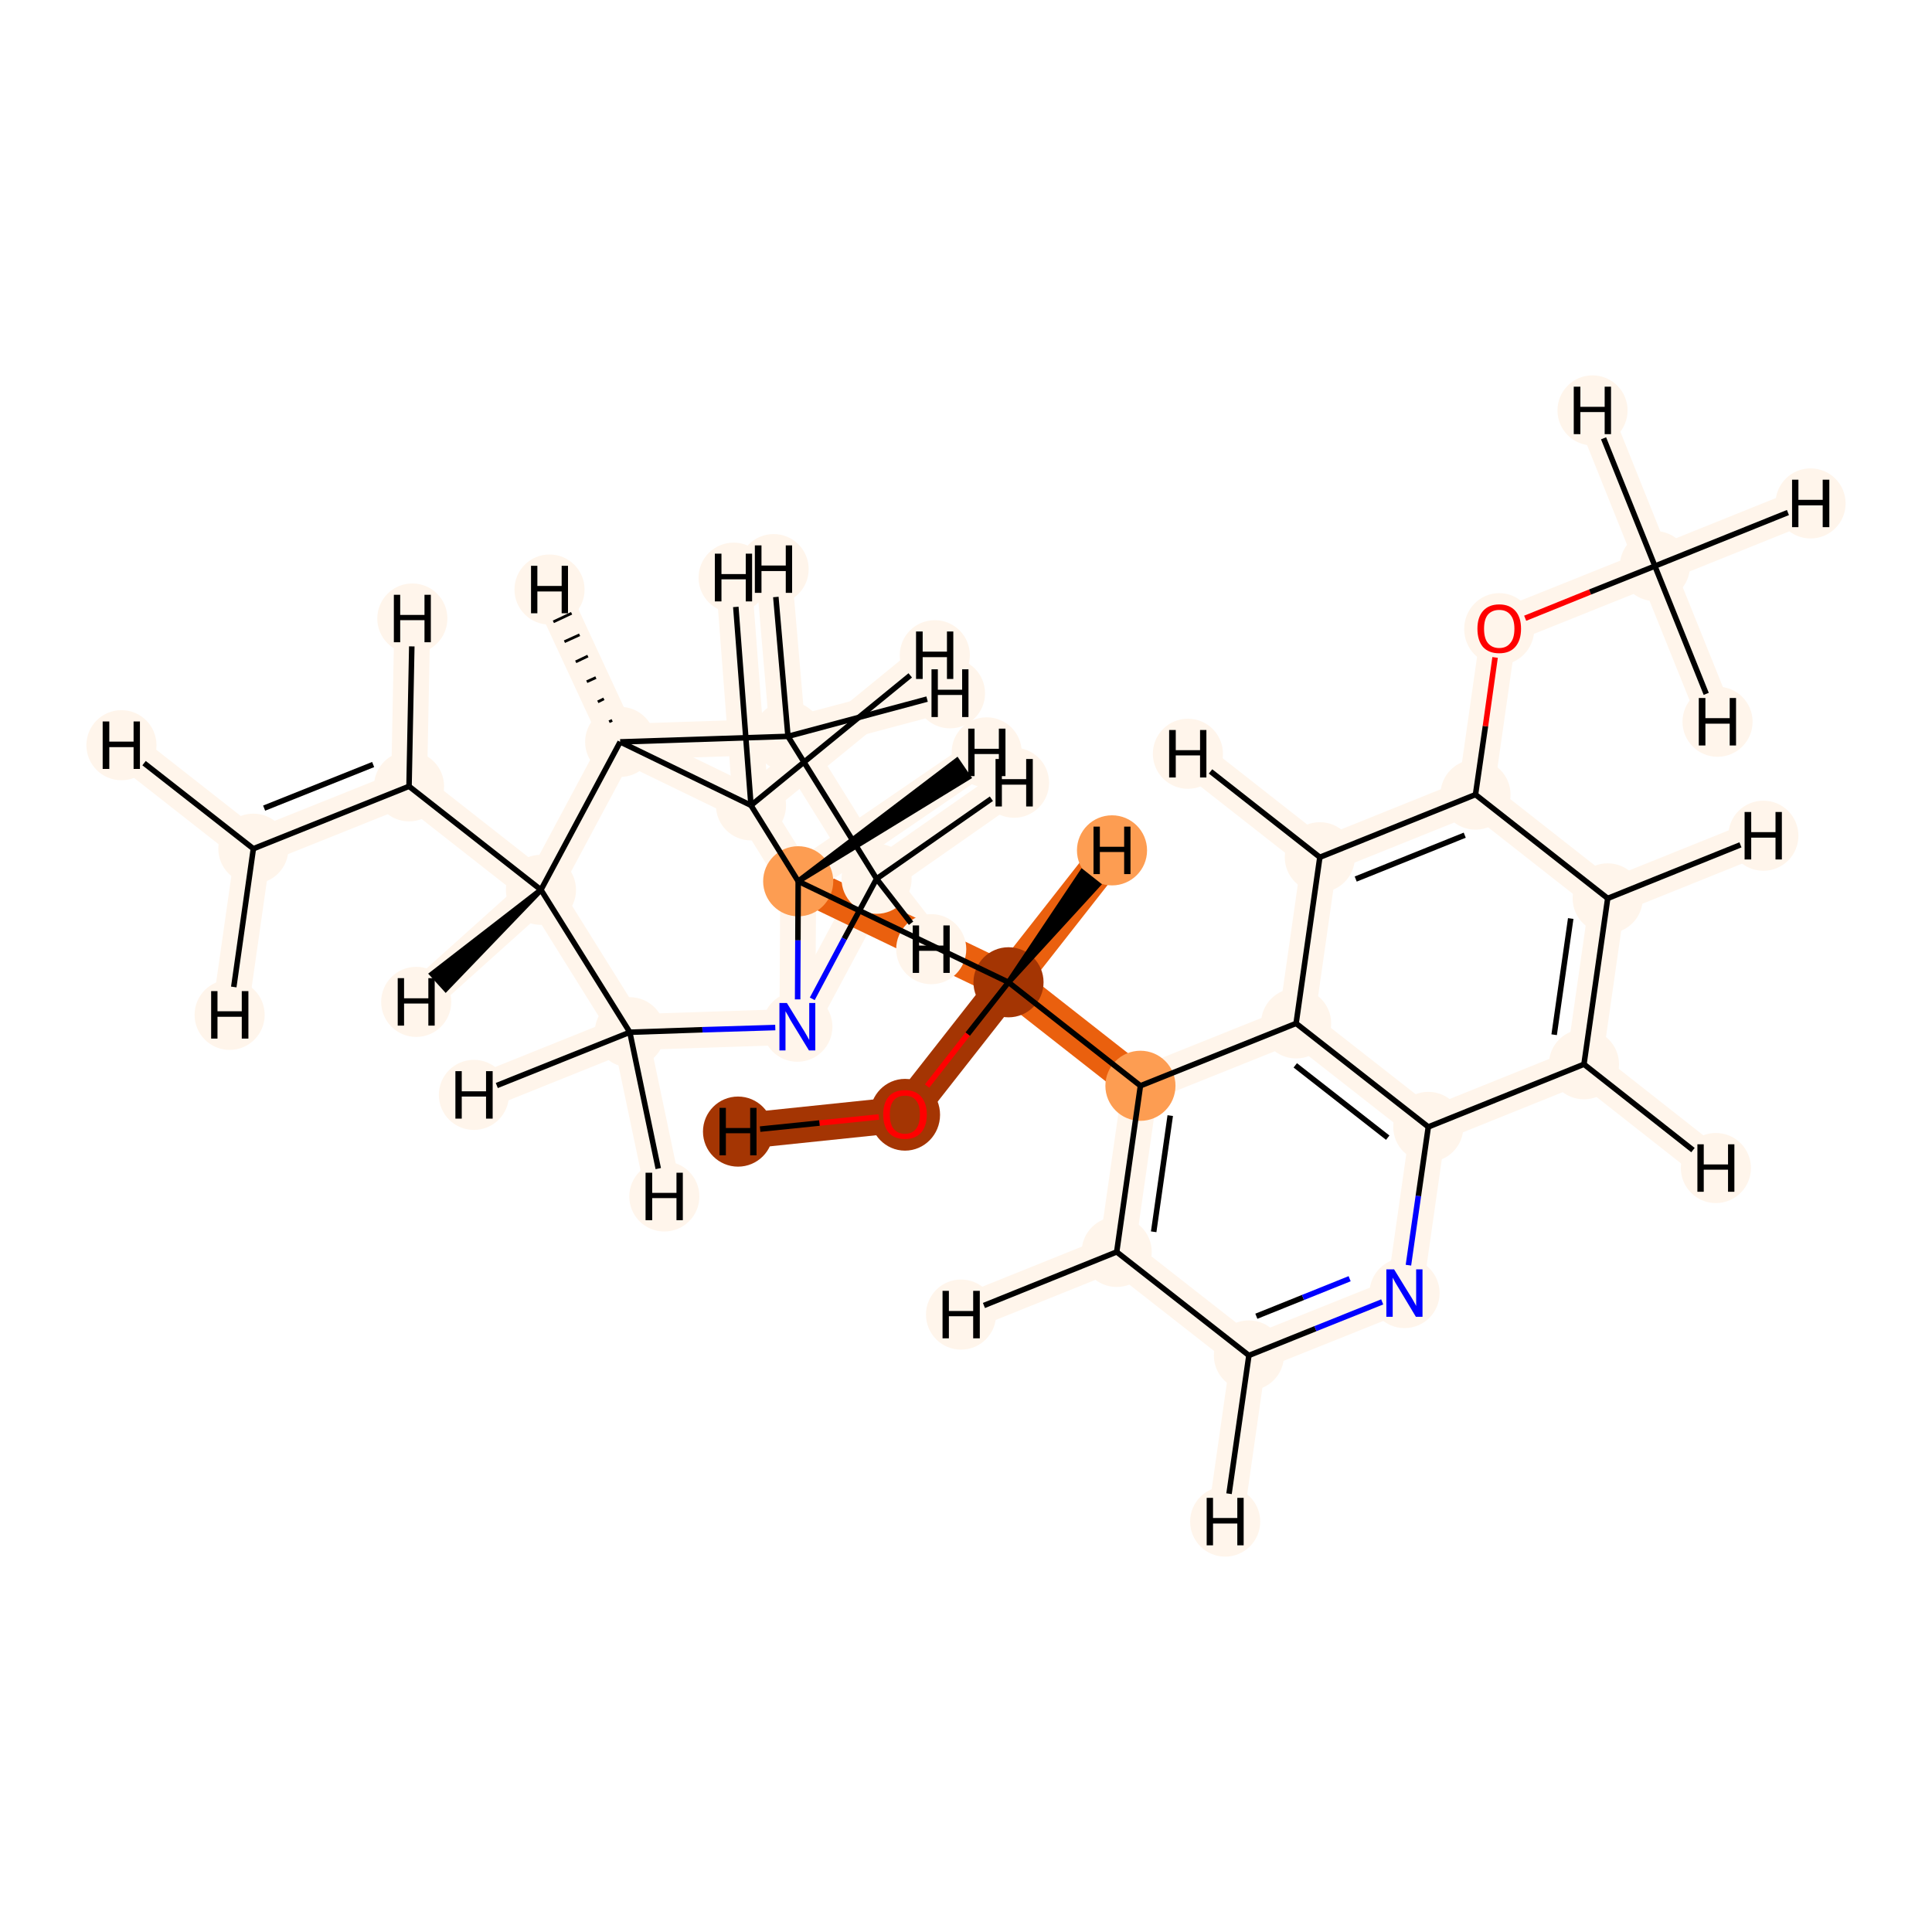 <?xml version='1.0' encoding='iso-8859-1'?>
<svg version='1.1' baseProfile='full'
              xmlns='http://www.w3.org/2000/svg'
                      xmlns:rdkit='http://www.rdkit.org/xml'
                      xmlns:xlink='http://www.w3.org/1999/xlink'
                  xml:space='preserve'
width='700px' height='700px' viewBox='0 0 700 700'>
<!-- END OF HEADER -->
<rect style='opacity:1.0;fill:#FFFFFF;stroke:none' width='700.0' height='700.0' x='0.0' y='0.0'> </rect>
<path d='M 91.8,307.5 L 148.2,284.9' style='fill:none;fill-rule:evenodd;stroke:#FFF5EB;stroke-width:13.0px;stroke-linecap:butt;stroke-linejoin:miter;stroke-opacity:1' />
<path d='M 91.8,307.5 L 44.0,270.0' style='fill:none;fill-rule:evenodd;stroke:#FFF5EB;stroke-width:13.0px;stroke-linecap:butt;stroke-linejoin:miter;stroke-opacity:1' />
<path d='M 91.8,307.5 L 83.2,367.7' style='fill:none;fill-rule:evenodd;stroke:#FFF5EB;stroke-width:13.0px;stroke-linecap:butt;stroke-linejoin:miter;stroke-opacity:1' />
<path d='M 148.2,284.9 L 196.0,322.4' style='fill:none;fill-rule:evenodd;stroke:#FFF5EB;stroke-width:13.0px;stroke-linecap:butt;stroke-linejoin:miter;stroke-opacity:1' />
<path d='M 148.2,284.9 L 149.4,224.1' style='fill:none;fill-rule:evenodd;stroke:#FFF5EB;stroke-width:13.0px;stroke-linecap:butt;stroke-linejoin:miter;stroke-opacity:1' />
<path d='M 196.0,322.4 L 228.2,374.0' style='fill:none;fill-rule:evenodd;stroke:#FFF5EB;stroke-width:13.0px;stroke-linecap:butt;stroke-linejoin:miter;stroke-opacity:1' />
<path d='M 196.0,322.4 L 224.7,268.8' style='fill:none;fill-rule:evenodd;stroke:#FFF5EB;stroke-width:13.0px;stroke-linecap:butt;stroke-linejoin:miter;stroke-opacity:1' />
<path d='M 196.0,322.4 L 150.8,363.0' style='fill:none;fill-rule:evenodd;stroke:#FFF5EB;stroke-width:13.0px;stroke-linecap:butt;stroke-linejoin:miter;stroke-opacity:1' />
<path d='M 228.2,374.0 L 288.9,372.0' style='fill:none;fill-rule:evenodd;stroke:#FFF5EB;stroke-width:13.0px;stroke-linecap:butt;stroke-linejoin:miter;stroke-opacity:1' />
<path d='M 228.2,374.0 L 171.7,396.7' style='fill:none;fill-rule:evenodd;stroke:#FFF5EB;stroke-width:13.0px;stroke-linecap:butt;stroke-linejoin:miter;stroke-opacity:1' />
<path d='M 228.2,374.0 L 240.7,433.5' style='fill:none;fill-rule:evenodd;stroke:#FFF5EB;stroke-width:13.0px;stroke-linecap:butt;stroke-linejoin:miter;stroke-opacity:1' />
<path d='M 288.9,372.0 L 317.6,318.4' style='fill:none;fill-rule:evenodd;stroke:#FFF5EB;stroke-width:13.0px;stroke-linecap:butt;stroke-linejoin:miter;stroke-opacity:1' />
<path d='M 288.9,372.0 L 289.2,319.3' style='fill:none;fill-rule:evenodd;stroke:#FFF5EB;stroke-width:13.0px;stroke-linecap:butt;stroke-linejoin:miter;stroke-opacity:1' />
<path d='M 317.6,318.4 L 285.5,266.8' style='fill:none;fill-rule:evenodd;stroke:#FFF5EB;stroke-width:13.0px;stroke-linecap:butt;stroke-linejoin:miter;stroke-opacity:1' />
<path d='M 317.6,318.4 L 337.4,343.9' style='fill:none;fill-rule:evenodd;stroke:#FFF5EB;stroke-width:13.0px;stroke-linecap:butt;stroke-linejoin:miter;stroke-opacity:1' />
<path d='M 317.6,318.4 L 367.4,283.6' style='fill:none;fill-rule:evenodd;stroke:#FFF5EB;stroke-width:13.0px;stroke-linecap:butt;stroke-linejoin:miter;stroke-opacity:1' />
<path d='M 285.5,266.8 L 224.7,268.8' style='fill:none;fill-rule:evenodd;stroke:#FFF5EB;stroke-width:13.0px;stroke-linecap:butt;stroke-linejoin:miter;stroke-opacity:1' />
<path d='M 285.5,266.8 L 344.2,251.2' style='fill:none;fill-rule:evenodd;stroke:#FFF5EB;stroke-width:13.0px;stroke-linecap:butt;stroke-linejoin:miter;stroke-opacity:1' />
<path d='M 285.5,266.8 L 280.3,206.2' style='fill:none;fill-rule:evenodd;stroke:#FFF5EB;stroke-width:13.0px;stroke-linecap:butt;stroke-linejoin:miter;stroke-opacity:1' />
<path d='M 224.7,268.8 L 272.1,291.8' style='fill:none;fill-rule:evenodd;stroke:#FFF5EB;stroke-width:13.0px;stroke-linecap:butt;stroke-linejoin:miter;stroke-opacity:1' />
<path d='M 224.7,268.8 L 199.1,213.6' style='fill:none;fill-rule:evenodd;stroke:#FFF5EB;stroke-width:13.0px;stroke-linecap:butt;stroke-linejoin:miter;stroke-opacity:1' />
<path d='M 272.1,291.8 L 289.2,319.3' style='fill:none;fill-rule:evenodd;stroke:#FFF5EB;stroke-width:13.0px;stroke-linecap:butt;stroke-linejoin:miter;stroke-opacity:1' />
<path d='M 272.1,291.8 L 338.7,237.4' style='fill:none;fill-rule:evenodd;stroke:#FFF5EB;stroke-width:13.0px;stroke-linecap:butt;stroke-linejoin:miter;stroke-opacity:1' />
<path d='M 272.1,291.8 L 265.8,209.3' style='fill:none;fill-rule:evenodd;stroke:#FFF5EB;stroke-width:13.0px;stroke-linecap:butt;stroke-linejoin:miter;stroke-opacity:1' />
<path d='M 289.2,319.3 L 365.4,355.9' style='fill:none;fill-rule:evenodd;stroke:#EA600E;stroke-width:13.0px;stroke-linecap:butt;stroke-linejoin:miter;stroke-opacity:1' />
<path d='M 289.2,319.3 L 357.5,272.6' style='fill:none;fill-rule:evenodd;stroke:#FFF5EB;stroke-width:13.0px;stroke-linecap:butt;stroke-linejoin:miter;stroke-opacity:1' />
<path d='M 365.4,355.9 L 413.2,393.4' style='fill:none;fill-rule:evenodd;stroke:#EA600E;stroke-width:13.0px;stroke-linecap:butt;stroke-linejoin:miter;stroke-opacity:1' />
<path d='M 365.4,355.9 L 327.9,403.7' style='fill:none;fill-rule:evenodd;stroke:#A43503;stroke-width:13.0px;stroke-linecap:butt;stroke-linejoin:miter;stroke-opacity:1' />
<path d='M 365.4,355.9 L 402.9,308.1' style='fill:none;fill-rule:evenodd;stroke:#EA600E;stroke-width:13.0px;stroke-linecap:butt;stroke-linejoin:miter;stroke-opacity:1' />
<path d='M 413.2,393.4 L 404.6,453.6' style='fill:none;fill-rule:evenodd;stroke:#FFF5EB;stroke-width:13.0px;stroke-linecap:butt;stroke-linejoin:miter;stroke-opacity:1' />
<path d='M 413.2,393.4 L 469.6,370.8' style='fill:none;fill-rule:evenodd;stroke:#FFF5EB;stroke-width:13.0px;stroke-linecap:butt;stroke-linejoin:miter;stroke-opacity:1' />
<path d='M 404.6,453.6 L 452.5,491.1' style='fill:none;fill-rule:evenodd;stroke:#FFF5EB;stroke-width:13.0px;stroke-linecap:butt;stroke-linejoin:miter;stroke-opacity:1' />
<path d='M 404.6,453.6 L 348.2,476.3' style='fill:none;fill-rule:evenodd;stroke:#FFF5EB;stroke-width:13.0px;stroke-linecap:butt;stroke-linejoin:miter;stroke-opacity:1' />
<path d='M 452.5,491.1 L 508.9,468.5' style='fill:none;fill-rule:evenodd;stroke:#FFF5EB;stroke-width:13.0px;stroke-linecap:butt;stroke-linejoin:miter;stroke-opacity:1' />
<path d='M 452.5,491.1 L 443.9,551.3' style='fill:none;fill-rule:evenodd;stroke:#FFF5EB;stroke-width:13.0px;stroke-linecap:butt;stroke-linejoin:miter;stroke-opacity:1' />
<path d='M 508.9,468.5 L 517.5,408.3' style='fill:none;fill-rule:evenodd;stroke:#FFF5EB;stroke-width:13.0px;stroke-linecap:butt;stroke-linejoin:miter;stroke-opacity:1' />
<path d='M 517.5,408.3 L 469.6,370.8' style='fill:none;fill-rule:evenodd;stroke:#FFF5EB;stroke-width:13.0px;stroke-linecap:butt;stroke-linejoin:miter;stroke-opacity:1' />
<path d='M 517.5,408.3 L 573.9,385.6' style='fill:none;fill-rule:evenodd;stroke:#FFF5EB;stroke-width:13.0px;stroke-linecap:butt;stroke-linejoin:miter;stroke-opacity:1' />
<path d='M 469.6,370.8 L 478.2,310.6' style='fill:none;fill-rule:evenodd;stroke:#FFF5EB;stroke-width:13.0px;stroke-linecap:butt;stroke-linejoin:miter;stroke-opacity:1' />
<path d='M 478.2,310.6 L 534.6,287.9' style='fill:none;fill-rule:evenodd;stroke:#FFF5EB;stroke-width:13.0px;stroke-linecap:butt;stroke-linejoin:miter;stroke-opacity:1' />
<path d='M 478.2,310.6 L 430.4,273.1' style='fill:none;fill-rule:evenodd;stroke:#FFF5EB;stroke-width:13.0px;stroke-linecap:butt;stroke-linejoin:miter;stroke-opacity:1' />
<path d='M 534.6,287.9 L 543.2,227.7' style='fill:none;fill-rule:evenodd;stroke:#FFF5EB;stroke-width:13.0px;stroke-linecap:butt;stroke-linejoin:miter;stroke-opacity:1' />
<path d='M 534.6,287.9 L 582.5,325.5' style='fill:none;fill-rule:evenodd;stroke:#FFF5EB;stroke-width:13.0px;stroke-linecap:butt;stroke-linejoin:miter;stroke-opacity:1' />
<path d='M 543.2,227.7 L 599.6,205.1' style='fill:none;fill-rule:evenodd;stroke:#FFF5EB;stroke-width:13.0px;stroke-linecap:butt;stroke-linejoin:miter;stroke-opacity:1' />
<path d='M 599.6,205.1 L 656.0,182.4' style='fill:none;fill-rule:evenodd;stroke:#FFF5EB;stroke-width:13.0px;stroke-linecap:butt;stroke-linejoin:miter;stroke-opacity:1' />
<path d='M 599.6,205.1 L 577.0,148.7' style='fill:none;fill-rule:evenodd;stroke:#FFF5EB;stroke-width:13.0px;stroke-linecap:butt;stroke-linejoin:miter;stroke-opacity:1' />
<path d='M 599.6,205.1 L 622.3,261.5' style='fill:none;fill-rule:evenodd;stroke:#FFF5EB;stroke-width:13.0px;stroke-linecap:butt;stroke-linejoin:miter;stroke-opacity:1' />
<path d='M 582.5,325.5 L 573.9,385.6' style='fill:none;fill-rule:evenodd;stroke:#FFF5EB;stroke-width:13.0px;stroke-linecap:butt;stroke-linejoin:miter;stroke-opacity:1' />
<path d='M 582.5,325.5 L 638.9,302.8' style='fill:none;fill-rule:evenodd;stroke:#FFF5EB;stroke-width:13.0px;stroke-linecap:butt;stroke-linejoin:miter;stroke-opacity:1' />
<path d='M 573.9,385.6 L 621.7,423.2' style='fill:none;fill-rule:evenodd;stroke:#FFF5EB;stroke-width:13.0px;stroke-linecap:butt;stroke-linejoin:miter;stroke-opacity:1' />
<path d='M 327.9,403.7 L 267.4,410.0' style='fill:none;fill-rule:evenodd;stroke:#A43503;stroke-width:13.0px;stroke-linecap:butt;stroke-linejoin:miter;stroke-opacity:1' />
<ellipse cx='91.8' cy='307.5' rx='12.2' ry='12.2'  style='fill:#FFF5EB;fill-rule:evenodd;stroke:#FFF5EB;stroke-width:1.0px;stroke-linecap:butt;stroke-linejoin:miter;stroke-opacity:1' />
<ellipse cx='148.2' cy='284.9' rx='12.2' ry='12.2'  style='fill:#FFF5EB;fill-rule:evenodd;stroke:#FFF5EB;stroke-width:1.0px;stroke-linecap:butt;stroke-linejoin:miter;stroke-opacity:1' />
<ellipse cx='196.0' cy='322.4' rx='12.2' ry='12.2'  style='fill:#FFF5EB;fill-rule:evenodd;stroke:#FFF5EB;stroke-width:1.0px;stroke-linecap:butt;stroke-linejoin:miter;stroke-opacity:1' />
<ellipse cx='228.2' cy='374.0' rx='12.2' ry='12.2'  style='fill:#FFF5EB;fill-rule:evenodd;stroke:#FFF5EB;stroke-width:1.0px;stroke-linecap:butt;stroke-linejoin:miter;stroke-opacity:1' />
<ellipse cx='288.9' cy='372.0' rx='12.2' ry='12.2'  style='fill:#FFF5EB;fill-rule:evenodd;stroke:#FFF5EB;stroke-width:1.0px;stroke-linecap:butt;stroke-linejoin:miter;stroke-opacity:1' />
<ellipse cx='317.6' cy='318.4' rx='12.2' ry='12.2'  style='fill:#FFF5EB;fill-rule:evenodd;stroke:#FFF5EB;stroke-width:1.0px;stroke-linecap:butt;stroke-linejoin:miter;stroke-opacity:1' />
<ellipse cx='285.5' cy='266.8' rx='12.2' ry='12.2'  style='fill:#FFF5EB;fill-rule:evenodd;stroke:#FFF5EB;stroke-width:1.0px;stroke-linecap:butt;stroke-linejoin:miter;stroke-opacity:1' />
<ellipse cx='224.7' cy='268.8' rx='12.2' ry='12.2'  style='fill:#FFF5EB;fill-rule:evenodd;stroke:#FFF5EB;stroke-width:1.0px;stroke-linecap:butt;stroke-linejoin:miter;stroke-opacity:1' />
<ellipse cx='272.1' cy='291.8' rx='12.2' ry='12.2'  style='fill:#FFF5EB;fill-rule:evenodd;stroke:#FFF5EB;stroke-width:1.0px;stroke-linecap:butt;stroke-linejoin:miter;stroke-opacity:1' />
<ellipse cx='289.2' cy='319.3' rx='12.2' ry='12.2'  style='fill:#FD9D52;fill-rule:evenodd;stroke:#FD9D52;stroke-width:1.0px;stroke-linecap:butt;stroke-linejoin:miter;stroke-opacity:1' />
<ellipse cx='365.4' cy='355.9' rx='12.2' ry='12.2'  style='fill:#A43503;fill-rule:evenodd;stroke:#A43503;stroke-width:1.0px;stroke-linecap:butt;stroke-linejoin:miter;stroke-opacity:1' />
<ellipse cx='413.2' cy='393.4' rx='12.2' ry='12.2'  style='fill:#FD9D52;fill-rule:evenodd;stroke:#FD9D52;stroke-width:1.0px;stroke-linecap:butt;stroke-linejoin:miter;stroke-opacity:1' />
<ellipse cx='404.6' cy='453.6' rx='12.2' ry='12.2'  style='fill:#FFF5EB;fill-rule:evenodd;stroke:#FFF5EB;stroke-width:1.0px;stroke-linecap:butt;stroke-linejoin:miter;stroke-opacity:1' />
<ellipse cx='452.5' cy='491.1' rx='12.2' ry='12.2'  style='fill:#FFF5EB;fill-rule:evenodd;stroke:#FFF5EB;stroke-width:1.0px;stroke-linecap:butt;stroke-linejoin:miter;stroke-opacity:1' />
<ellipse cx='508.9' cy='468.5' rx='12.2' ry='12.2'  style='fill:#FFF5EB;fill-rule:evenodd;stroke:#FFF5EB;stroke-width:1.0px;stroke-linecap:butt;stroke-linejoin:miter;stroke-opacity:1' />
<ellipse cx='517.5' cy='408.3' rx='12.2' ry='12.2'  style='fill:#FFF5EB;fill-rule:evenodd;stroke:#FFF5EB;stroke-width:1.0px;stroke-linecap:butt;stroke-linejoin:miter;stroke-opacity:1' />
<ellipse cx='469.6' cy='370.8' rx='12.2' ry='12.2'  style='fill:#FFF5EB;fill-rule:evenodd;stroke:#FFF5EB;stroke-width:1.0px;stroke-linecap:butt;stroke-linejoin:miter;stroke-opacity:1' />
<ellipse cx='478.2' cy='310.6' rx='12.2' ry='12.2'  style='fill:#FFF5EB;fill-rule:evenodd;stroke:#FFF5EB;stroke-width:1.0px;stroke-linecap:butt;stroke-linejoin:miter;stroke-opacity:1' />
<ellipse cx='534.6' cy='287.9' rx='12.2' ry='12.2'  style='fill:#FFF5EB;fill-rule:evenodd;stroke:#FFF5EB;stroke-width:1.0px;stroke-linecap:butt;stroke-linejoin:miter;stroke-opacity:1' />
<ellipse cx='543.2' cy='227.9' rx='12.2' ry='12.5'  style='fill:#FFF5EB;fill-rule:evenodd;stroke:#FFF5EB;stroke-width:1.0px;stroke-linecap:butt;stroke-linejoin:miter;stroke-opacity:1' />
<ellipse cx='599.6' cy='205.1' rx='12.2' ry='12.2'  style='fill:#FFF5EB;fill-rule:evenodd;stroke:#FFF5EB;stroke-width:1.0px;stroke-linecap:butt;stroke-linejoin:miter;stroke-opacity:1' />
<ellipse cx='582.5' cy='325.5' rx='12.2' ry='12.2'  style='fill:#FFF5EB;fill-rule:evenodd;stroke:#FFF5EB;stroke-width:1.0px;stroke-linecap:butt;stroke-linejoin:miter;stroke-opacity:1' />
<ellipse cx='573.9' cy='385.6' rx='12.2' ry='12.2'  style='fill:#FFF5EB;fill-rule:evenodd;stroke:#FFF5EB;stroke-width:1.0px;stroke-linecap:butt;stroke-linejoin:miter;stroke-opacity:1' />
<ellipse cx='327.9' cy='403.9' rx='12.2' ry='12.5'  style='fill:#A43503;fill-rule:evenodd;stroke:#A43503;stroke-width:1.0px;stroke-linecap:butt;stroke-linejoin:miter;stroke-opacity:1' />
<ellipse cx='44.0' cy='270.0' rx='12.2' ry='12.2'  style='fill:#FFF5EB;fill-rule:evenodd;stroke:#FFF5EB;stroke-width:1.0px;stroke-linecap:butt;stroke-linejoin:miter;stroke-opacity:1' />
<ellipse cx='83.2' cy='367.7' rx='12.2' ry='12.2'  style='fill:#FFF5EB;fill-rule:evenodd;stroke:#FFF5EB;stroke-width:1.0px;stroke-linecap:butt;stroke-linejoin:miter;stroke-opacity:1' />
<ellipse cx='149.4' cy='224.1' rx='12.2' ry='12.2'  style='fill:#FFF5EB;fill-rule:evenodd;stroke:#FFF5EB;stroke-width:1.0px;stroke-linecap:butt;stroke-linejoin:miter;stroke-opacity:1' />
<ellipse cx='150.8' cy='363.0' rx='12.2' ry='12.2'  style='fill:#FFF5EB;fill-rule:evenodd;stroke:#FFF5EB;stroke-width:1.0px;stroke-linecap:butt;stroke-linejoin:miter;stroke-opacity:1' />
<ellipse cx='171.7' cy='396.7' rx='12.2' ry='12.2'  style='fill:#FFF5EB;fill-rule:evenodd;stroke:#FFF5EB;stroke-width:1.0px;stroke-linecap:butt;stroke-linejoin:miter;stroke-opacity:1' />
<ellipse cx='240.7' cy='433.5' rx='12.2' ry='12.2'  style='fill:#FFF5EB;fill-rule:evenodd;stroke:#FFF5EB;stroke-width:1.0px;stroke-linecap:butt;stroke-linejoin:miter;stroke-opacity:1' />
<ellipse cx='337.4' cy='343.9' rx='12.2' ry='12.2'  style='fill:#FFF5EB;fill-rule:evenodd;stroke:#FFF5EB;stroke-width:1.0px;stroke-linecap:butt;stroke-linejoin:miter;stroke-opacity:1' />
<ellipse cx='367.4' cy='283.6' rx='12.2' ry='12.2'  style='fill:#FFF5EB;fill-rule:evenodd;stroke:#FFF5EB;stroke-width:1.0px;stroke-linecap:butt;stroke-linejoin:miter;stroke-opacity:1' />
<ellipse cx='344.2' cy='251.2' rx='12.2' ry='12.2'  style='fill:#FFF5EB;fill-rule:evenodd;stroke:#FFF5EB;stroke-width:1.0px;stroke-linecap:butt;stroke-linejoin:miter;stroke-opacity:1' />
<ellipse cx='280.3' cy='206.2' rx='12.2' ry='12.2'  style='fill:#FFF5EB;fill-rule:evenodd;stroke:#FFF5EB;stroke-width:1.0px;stroke-linecap:butt;stroke-linejoin:miter;stroke-opacity:1' />
<ellipse cx='199.1' cy='213.6' rx='12.2' ry='12.2'  style='fill:#FFF5EB;fill-rule:evenodd;stroke:#FFF5EB;stroke-width:1.0px;stroke-linecap:butt;stroke-linejoin:miter;stroke-opacity:1' />
<ellipse cx='338.7' cy='237.4' rx='12.2' ry='12.2'  style='fill:#FFF5EB;fill-rule:evenodd;stroke:#FFF5EB;stroke-width:1.0px;stroke-linecap:butt;stroke-linejoin:miter;stroke-opacity:1' />
<ellipse cx='265.8' cy='209.3' rx='12.2' ry='12.2'  style='fill:#FFF5EB;fill-rule:evenodd;stroke:#FFF5EB;stroke-width:1.0px;stroke-linecap:butt;stroke-linejoin:miter;stroke-opacity:1' />
<ellipse cx='357.5' cy='272.6' rx='12.2' ry='12.2'  style='fill:#FFF5EB;fill-rule:evenodd;stroke:#FFF5EB;stroke-width:1.0px;stroke-linecap:butt;stroke-linejoin:miter;stroke-opacity:1' />
<ellipse cx='402.9' cy='308.1' rx='12.2' ry='12.2'  style='fill:#FD9D52;fill-rule:evenodd;stroke:#FD9D52;stroke-width:1.0px;stroke-linecap:butt;stroke-linejoin:miter;stroke-opacity:1' />
<ellipse cx='348.2' cy='476.3' rx='12.2' ry='12.2'  style='fill:#FFF5EB;fill-rule:evenodd;stroke:#FFF5EB;stroke-width:1.0px;stroke-linecap:butt;stroke-linejoin:miter;stroke-opacity:1' />
<ellipse cx='443.9' cy='551.3' rx='12.2' ry='12.2'  style='fill:#FFF5EB;fill-rule:evenodd;stroke:#FFF5EB;stroke-width:1.0px;stroke-linecap:butt;stroke-linejoin:miter;stroke-opacity:1' />
<ellipse cx='430.4' cy='273.1' rx='12.2' ry='12.2'  style='fill:#FFF5EB;fill-rule:evenodd;stroke:#FFF5EB;stroke-width:1.0px;stroke-linecap:butt;stroke-linejoin:miter;stroke-opacity:1' />
<ellipse cx='656.0' cy='182.4' rx='12.2' ry='12.2'  style='fill:#FFF5EB;fill-rule:evenodd;stroke:#FFF5EB;stroke-width:1.0px;stroke-linecap:butt;stroke-linejoin:miter;stroke-opacity:1' />
<ellipse cx='577.0' cy='148.7' rx='12.2' ry='12.2'  style='fill:#FFF5EB;fill-rule:evenodd;stroke:#FFF5EB;stroke-width:1.0px;stroke-linecap:butt;stroke-linejoin:miter;stroke-opacity:1' />
<ellipse cx='622.3' cy='261.5' rx='12.2' ry='12.2'  style='fill:#FFF5EB;fill-rule:evenodd;stroke:#FFF5EB;stroke-width:1.0px;stroke-linecap:butt;stroke-linejoin:miter;stroke-opacity:1' />
<ellipse cx='638.9' cy='302.8' rx='12.2' ry='12.2'  style='fill:#FFF5EB;fill-rule:evenodd;stroke:#FFF5EB;stroke-width:1.0px;stroke-linecap:butt;stroke-linejoin:miter;stroke-opacity:1' />
<ellipse cx='621.7' cy='423.2' rx='12.2' ry='12.2'  style='fill:#FFF5EB;fill-rule:evenodd;stroke:#FFF5EB;stroke-width:1.0px;stroke-linecap:butt;stroke-linejoin:miter;stroke-opacity:1' />
<ellipse cx='267.4' cy='410.0' rx='12.2' ry='12.2'  style='fill:#A43503;fill-rule:evenodd;stroke:#A43503;stroke-width:1.0px;stroke-linecap:butt;stroke-linejoin:miter;stroke-opacity:1' />
<path class='bond-0 atom-0 atom-1' d='M 91.8,307.5 L 148.2,284.9' style='fill:none;fill-rule:evenodd;stroke:#000000;stroke-width:2.0px;stroke-linecap:butt;stroke-linejoin:miter;stroke-opacity:1' />
<path class='bond-0 atom-0 atom-1' d='M 95.7,292.8 L 135.2,277.0' style='fill:none;fill-rule:evenodd;stroke:#000000;stroke-width:2.0px;stroke-linecap:butt;stroke-linejoin:miter;stroke-opacity:1' />
<path class='bond-27 atom-0 atom-24' d='M 91.8,307.5 L 52.2,276.5' style='fill:none;fill-rule:evenodd;stroke:#000000;stroke-width:2.0px;stroke-linecap:butt;stroke-linejoin:miter;stroke-opacity:1' />
<path class='bond-28 atom-0 atom-25' d='M 91.8,307.5 L 84.7,357.6' style='fill:none;fill-rule:evenodd;stroke:#000000;stroke-width:2.0px;stroke-linecap:butt;stroke-linejoin:miter;stroke-opacity:1' />
<path class='bond-1 atom-1 atom-2' d='M 148.2,284.9 L 196.0,322.4' style='fill:none;fill-rule:evenodd;stroke:#000000;stroke-width:2.0px;stroke-linecap:butt;stroke-linejoin:miter;stroke-opacity:1' />
<path class='bond-29 atom-1 atom-26' d='M 148.2,284.9 L 149.2,234.2' style='fill:none;fill-rule:evenodd;stroke:#000000;stroke-width:2.0px;stroke-linecap:butt;stroke-linejoin:miter;stroke-opacity:1' />
<path class='bond-2 atom-2 atom-3' d='M 196.0,322.4 L 228.2,374.0' style='fill:none;fill-rule:evenodd;stroke:#000000;stroke-width:2.0px;stroke-linecap:butt;stroke-linejoin:miter;stroke-opacity:1' />
<path class='bond-23 atom-7 atom-2' d='M 224.7,268.8 L 196.0,322.4' style='fill:none;fill-rule:evenodd;stroke:#000000;stroke-width:2.0px;stroke-linecap:butt;stroke-linejoin:miter;stroke-opacity:1' />
<path class='bond-30 atom-2 atom-27' d='M 196.0,322.4 L 156.6,352.9 L 161.5,358.3 Z' style='fill:#000000;fill-rule:evenodd;fill-opacity:1;stroke:#000000;stroke-width:2.0px;stroke-linecap:butt;stroke-linejoin:miter;stroke-opacity:1;' />
<path class='bond-3 atom-3 atom-4' d='M 228.2,374.0 L 254.5,373.1' style='fill:none;fill-rule:evenodd;stroke:#000000;stroke-width:2.0px;stroke-linecap:butt;stroke-linejoin:miter;stroke-opacity:1' />
<path class='bond-3 atom-3 atom-4' d='M 254.5,373.1 L 280.9,372.3' style='fill:none;fill-rule:evenodd;stroke:#0000FF;stroke-width:2.0px;stroke-linecap:butt;stroke-linejoin:miter;stroke-opacity:1' />
<path class='bond-31 atom-3 atom-28' d='M 228.2,374.0 L 180.0,393.3' style='fill:none;fill-rule:evenodd;stroke:#000000;stroke-width:2.0px;stroke-linecap:butt;stroke-linejoin:miter;stroke-opacity:1' />
<path class='bond-32 atom-3 atom-29' d='M 228.2,374.0 L 238.5,423.4' style='fill:none;fill-rule:evenodd;stroke:#000000;stroke-width:2.0px;stroke-linecap:butt;stroke-linejoin:miter;stroke-opacity:1' />
<path class='bond-4 atom-4 atom-5' d='M 294.3,361.9 L 305.9,340.1' style='fill:none;fill-rule:evenodd;stroke:#0000FF;stroke-width:2.0px;stroke-linecap:butt;stroke-linejoin:miter;stroke-opacity:1' />
<path class='bond-4 atom-4 atom-5' d='M 305.9,340.1 L 317.6,318.4' style='fill:none;fill-rule:evenodd;stroke:#000000;stroke-width:2.0px;stroke-linecap:butt;stroke-linejoin:miter;stroke-opacity:1' />
<path class='bond-25 atom-9 atom-4' d='M 289.2,319.3 L 289.1,340.7' style='fill:none;fill-rule:evenodd;stroke:#000000;stroke-width:2.0px;stroke-linecap:butt;stroke-linejoin:miter;stroke-opacity:1' />
<path class='bond-25 atom-9 atom-4' d='M 289.1,340.7 L 289.0,362.1' style='fill:none;fill-rule:evenodd;stroke:#0000FF;stroke-width:2.0px;stroke-linecap:butt;stroke-linejoin:miter;stroke-opacity:1' />
<path class='bond-5 atom-5 atom-6' d='M 317.6,318.4 L 285.5,266.8' style='fill:none;fill-rule:evenodd;stroke:#000000;stroke-width:2.0px;stroke-linecap:butt;stroke-linejoin:miter;stroke-opacity:1' />
<path class='bond-33 atom-5 atom-30' d='M 317.6,318.4 L 330.1,334.5' style='fill:none;fill-rule:evenodd;stroke:#000000;stroke-width:2.0px;stroke-linecap:butt;stroke-linejoin:miter;stroke-opacity:1' />
<path class='bond-34 atom-5 atom-31' d='M 317.6,318.4 L 359.2,289.4' style='fill:none;fill-rule:evenodd;stroke:#000000;stroke-width:2.0px;stroke-linecap:butt;stroke-linejoin:miter;stroke-opacity:1' />
<path class='bond-6 atom-6 atom-7' d='M 285.5,266.8 L 224.7,268.8' style='fill:none;fill-rule:evenodd;stroke:#000000;stroke-width:2.0px;stroke-linecap:butt;stroke-linejoin:miter;stroke-opacity:1' />
<path class='bond-35 atom-6 atom-32' d='M 285.5,266.8 L 335.9,253.3' style='fill:none;fill-rule:evenodd;stroke:#000000;stroke-width:2.0px;stroke-linecap:butt;stroke-linejoin:miter;stroke-opacity:1' />
<path class='bond-36 atom-6 atom-33' d='M 285.5,266.8 L 281.1,216.3' style='fill:none;fill-rule:evenodd;stroke:#000000;stroke-width:2.0px;stroke-linecap:butt;stroke-linejoin:miter;stroke-opacity:1' />
<path class='bond-7 atom-7 atom-8' d='M 224.7,268.8 L 272.1,291.8' style='fill:none;fill-rule:evenodd;stroke:#000000;stroke-width:2.0px;stroke-linecap:butt;stroke-linejoin:miter;stroke-opacity:1' />
<path class='bond-37 atom-7 atom-34' d='M 221.8,261.0 L 220.7,261.5' style='fill:none;fill-rule:evenodd;stroke:#000000;stroke-width:1.0px;stroke-linecap:butt;stroke-linejoin:miter;stroke-opacity:1' />
<path class='bond-37 atom-7 atom-34' d='M 218.8,253.2 L 216.6,254.3' style='fill:none;fill-rule:evenodd;stroke:#000000;stroke-width:1.0px;stroke-linecap:butt;stroke-linejoin:miter;stroke-opacity:1' />
<path class='bond-37 atom-7 atom-34' d='M 215.9,245.5 L 212.6,247.0' style='fill:none;fill-rule:evenodd;stroke:#000000;stroke-width:1.0px;stroke-linecap:butt;stroke-linejoin:miter;stroke-opacity:1' />
<path class='bond-37 atom-7 atom-34' d='M 213.0,237.7 L 208.6,239.8' style='fill:none;fill-rule:evenodd;stroke:#000000;stroke-width:1.0px;stroke-linecap:butt;stroke-linejoin:miter;stroke-opacity:1' />
<path class='bond-37 atom-7 atom-34' d='M 210.0,230.0 L 204.5,232.5' style='fill:none;fill-rule:evenodd;stroke:#000000;stroke-width:1.0px;stroke-linecap:butt;stroke-linejoin:miter;stroke-opacity:1' />
<path class='bond-37 atom-7 atom-34' d='M 207.1,222.2 L 200.5,225.3' style='fill:none;fill-rule:evenodd;stroke:#000000;stroke-width:1.0px;stroke-linecap:butt;stroke-linejoin:miter;stroke-opacity:1' />
<path class='bond-8 atom-8 atom-9' d='M 272.1,291.8 L 289.2,319.3' style='fill:none;fill-rule:evenodd;stroke:#000000;stroke-width:2.0px;stroke-linecap:butt;stroke-linejoin:miter;stroke-opacity:1' />
<path class='bond-38 atom-8 atom-35' d='M 272.1,291.8 L 329.8,244.7' style='fill:none;fill-rule:evenodd;stroke:#000000;stroke-width:2.0px;stroke-linecap:butt;stroke-linejoin:miter;stroke-opacity:1' />
<path class='bond-39 atom-8 atom-36' d='M 272.1,291.8 L 266.6,219.9' style='fill:none;fill-rule:evenodd;stroke:#000000;stroke-width:2.0px;stroke-linecap:butt;stroke-linejoin:miter;stroke-opacity:1' />
<path class='bond-9 atom-9 atom-10' d='M 289.2,319.3 L 365.4,355.9' style='fill:none;fill-rule:evenodd;stroke:#000000;stroke-width:2.0px;stroke-linecap:butt;stroke-linejoin:miter;stroke-opacity:1' />
<path class='bond-40 atom-9 atom-37' d='M 289.2,319.3 L 350.8,281.6 L 346.7,275.6 Z' style='fill:#000000;fill-rule:evenodd;fill-opacity:1;stroke:#000000;stroke-width:2.0px;stroke-linecap:butt;stroke-linejoin:miter;stroke-opacity:1;' />
<path class='bond-10 atom-10 atom-11' d='M 365.4,355.9 L 413.2,393.4' style='fill:none;fill-rule:evenodd;stroke:#000000;stroke-width:2.0px;stroke-linecap:butt;stroke-linejoin:miter;stroke-opacity:1' />
<path class='bond-22 atom-10 atom-23' d='M 365.4,355.9 L 350.6,374.7' style='fill:none;fill-rule:evenodd;stroke:#000000;stroke-width:2.0px;stroke-linecap:butt;stroke-linejoin:miter;stroke-opacity:1' />
<path class='bond-22 atom-10 atom-23' d='M 350.6,374.7 L 335.9,393.5' style='fill:none;fill-rule:evenodd;stroke:#FF0000;stroke-width:2.0px;stroke-linecap:butt;stroke-linejoin:miter;stroke-opacity:1' />
<path class='bond-41 atom-10 atom-38' d='M 365.4,355.9 L 397.8,320.5 L 392.1,316.0 Z' style='fill:#000000;fill-rule:evenodd;fill-opacity:1;stroke:#000000;stroke-width:2.0px;stroke-linecap:butt;stroke-linejoin:miter;stroke-opacity:1;' />
<path class='bond-11 atom-11 atom-12' d='M 413.2,393.4 L 404.6,453.6' style='fill:none;fill-rule:evenodd;stroke:#000000;stroke-width:2.0px;stroke-linecap:butt;stroke-linejoin:miter;stroke-opacity:1' />
<path class='bond-11 atom-11 atom-12' d='M 424.0,404.2 L 418.0,446.3' style='fill:none;fill-rule:evenodd;stroke:#000000;stroke-width:2.0px;stroke-linecap:butt;stroke-linejoin:miter;stroke-opacity:1' />
<path class='bond-24 atom-16 atom-11' d='M 469.6,370.8 L 413.2,393.4' style='fill:none;fill-rule:evenodd;stroke:#000000;stroke-width:2.0px;stroke-linecap:butt;stroke-linejoin:miter;stroke-opacity:1' />
<path class='bond-12 atom-12 atom-13' d='M 404.6,453.6 L 452.5,491.1' style='fill:none;fill-rule:evenodd;stroke:#000000;stroke-width:2.0px;stroke-linecap:butt;stroke-linejoin:miter;stroke-opacity:1' />
<path class='bond-42 atom-12 atom-39' d='M 404.6,453.6 L 356.5,473.0' style='fill:none;fill-rule:evenodd;stroke:#000000;stroke-width:2.0px;stroke-linecap:butt;stroke-linejoin:miter;stroke-opacity:1' />
<path class='bond-13 atom-13 atom-14' d='M 452.5,491.1 L 476.6,481.4' style='fill:none;fill-rule:evenodd;stroke:#000000;stroke-width:2.0px;stroke-linecap:butt;stroke-linejoin:miter;stroke-opacity:1' />
<path class='bond-13 atom-13 atom-14' d='M 476.6,481.4 L 500.8,471.7' style='fill:none;fill-rule:evenodd;stroke:#0000FF;stroke-width:2.0px;stroke-linecap:butt;stroke-linejoin:miter;stroke-opacity:1' />
<path class='bond-13 atom-13 atom-14' d='M 455.2,476.9 L 472.1,470.1' style='fill:none;fill-rule:evenodd;stroke:#000000;stroke-width:2.0px;stroke-linecap:butt;stroke-linejoin:miter;stroke-opacity:1' />
<path class='bond-13 atom-13 atom-14' d='M 472.1,470.1 L 489.0,463.3' style='fill:none;fill-rule:evenodd;stroke:#0000FF;stroke-width:2.0px;stroke-linecap:butt;stroke-linejoin:miter;stroke-opacity:1' />
<path class='bond-43 atom-13 atom-40' d='M 452.5,491.1 L 445.3,541.2' style='fill:none;fill-rule:evenodd;stroke:#000000;stroke-width:2.0px;stroke-linecap:butt;stroke-linejoin:miter;stroke-opacity:1' />
<path class='bond-14 atom-14 atom-15' d='M 510.3,458.4 L 513.9,433.3' style='fill:none;fill-rule:evenodd;stroke:#0000FF;stroke-width:2.0px;stroke-linecap:butt;stroke-linejoin:miter;stroke-opacity:1' />
<path class='bond-14 atom-14 atom-15' d='M 513.9,433.3 L 517.5,408.3' style='fill:none;fill-rule:evenodd;stroke:#000000;stroke-width:2.0px;stroke-linecap:butt;stroke-linejoin:miter;stroke-opacity:1' />
<path class='bond-15 atom-15 atom-16' d='M 517.5,408.3 L 469.6,370.8' style='fill:none;fill-rule:evenodd;stroke:#000000;stroke-width:2.0px;stroke-linecap:butt;stroke-linejoin:miter;stroke-opacity:1' />
<path class='bond-15 atom-15 atom-16' d='M 502.8,412.2 L 469.3,386.0' style='fill:none;fill-rule:evenodd;stroke:#000000;stroke-width:2.0px;stroke-linecap:butt;stroke-linejoin:miter;stroke-opacity:1' />
<path class='bond-26 atom-22 atom-15' d='M 573.9,385.6 L 517.5,408.3' style='fill:none;fill-rule:evenodd;stroke:#000000;stroke-width:2.0px;stroke-linecap:butt;stroke-linejoin:miter;stroke-opacity:1' />
<path class='bond-16 atom-16 atom-17' d='M 469.6,370.8 L 478.2,310.6' style='fill:none;fill-rule:evenodd;stroke:#000000;stroke-width:2.0px;stroke-linecap:butt;stroke-linejoin:miter;stroke-opacity:1' />
<path class='bond-17 atom-17 atom-18' d='M 478.2,310.6 L 534.6,287.9' style='fill:none;fill-rule:evenodd;stroke:#000000;stroke-width:2.0px;stroke-linecap:butt;stroke-linejoin:miter;stroke-opacity:1' />
<path class='bond-17 atom-17 atom-18' d='M 491.2,318.5 L 530.7,302.6' style='fill:none;fill-rule:evenodd;stroke:#000000;stroke-width:2.0px;stroke-linecap:butt;stroke-linejoin:miter;stroke-opacity:1' />
<path class='bond-44 atom-17 atom-41' d='M 478.2,310.6 L 438.6,279.5' style='fill:none;fill-rule:evenodd;stroke:#000000;stroke-width:2.0px;stroke-linecap:butt;stroke-linejoin:miter;stroke-opacity:1' />
<path class='bond-18 atom-18 atom-19' d='M 534.6,287.9 L 538.2,263.1' style='fill:none;fill-rule:evenodd;stroke:#000000;stroke-width:2.0px;stroke-linecap:butt;stroke-linejoin:miter;stroke-opacity:1' />
<path class='bond-18 atom-18 atom-19' d='M 538.2,263.1 L 541.7,238.2' style='fill:none;fill-rule:evenodd;stroke:#FF0000;stroke-width:2.0px;stroke-linecap:butt;stroke-linejoin:miter;stroke-opacity:1' />
<path class='bond-20 atom-18 atom-21' d='M 534.6,287.9 L 582.5,325.5' style='fill:none;fill-rule:evenodd;stroke:#000000;stroke-width:2.0px;stroke-linecap:butt;stroke-linejoin:miter;stroke-opacity:1' />
<path class='bond-19 atom-19 atom-20' d='M 552.6,224.0 L 576.1,214.5' style='fill:none;fill-rule:evenodd;stroke:#FF0000;stroke-width:2.0px;stroke-linecap:butt;stroke-linejoin:miter;stroke-opacity:1' />
<path class='bond-19 atom-19 atom-20' d='M 576.1,214.5 L 599.6,205.1' style='fill:none;fill-rule:evenodd;stroke:#000000;stroke-width:2.0px;stroke-linecap:butt;stroke-linejoin:miter;stroke-opacity:1' />
<path class='bond-45 atom-20 atom-42' d='M 599.6,205.1 L 647.8,185.7' style='fill:none;fill-rule:evenodd;stroke:#000000;stroke-width:2.0px;stroke-linecap:butt;stroke-linejoin:miter;stroke-opacity:1' />
<path class='bond-46 atom-20 atom-43' d='M 599.6,205.1 L 581.0,158.8' style='fill:none;fill-rule:evenodd;stroke:#000000;stroke-width:2.0px;stroke-linecap:butt;stroke-linejoin:miter;stroke-opacity:1' />
<path class='bond-47 atom-20 atom-44' d='M 599.6,205.1 L 618.2,251.4' style='fill:none;fill-rule:evenodd;stroke:#000000;stroke-width:2.0px;stroke-linecap:butt;stroke-linejoin:miter;stroke-opacity:1' />
<path class='bond-21 atom-21 atom-22' d='M 582.5,325.5 L 573.9,385.6' style='fill:none;fill-rule:evenodd;stroke:#000000;stroke-width:2.0px;stroke-linecap:butt;stroke-linejoin:miter;stroke-opacity:1' />
<path class='bond-21 atom-21 atom-22' d='M 569.1,332.8 L 563.1,374.9' style='fill:none;fill-rule:evenodd;stroke:#000000;stroke-width:2.0px;stroke-linecap:butt;stroke-linejoin:miter;stroke-opacity:1' />
<path class='bond-48 atom-21 atom-45' d='M 582.5,325.5 L 630.6,306.1' style='fill:none;fill-rule:evenodd;stroke:#000000;stroke-width:2.0px;stroke-linecap:butt;stroke-linejoin:miter;stroke-opacity:1' />
<path class='bond-49 atom-22 atom-46' d='M 573.9,385.6 L 613.4,416.7' style='fill:none;fill-rule:evenodd;stroke:#000000;stroke-width:2.0px;stroke-linecap:butt;stroke-linejoin:miter;stroke-opacity:1' />
<path class='bond-50 atom-23 atom-47' d='M 318.4,404.7 L 296.9,406.9' style='fill:none;fill-rule:evenodd;stroke:#FF0000;stroke-width:2.0px;stroke-linecap:butt;stroke-linejoin:miter;stroke-opacity:1' />
<path class='bond-50 atom-23 atom-47' d='M 296.9,406.9 L 275.4,409.1' style='fill:none;fill-rule:evenodd;stroke:#000000;stroke-width:2.0px;stroke-linecap:butt;stroke-linejoin:miter;stroke-opacity:1' />
<path  class='atom-4' d='M 285.1 363.4
L 290.7 372.5
Q 291.3 373.4, 292.2 375.0
Q 293.1 376.7, 293.2 376.8
L 293.2 363.4
L 295.4 363.4
L 295.4 380.6
L 293.1 380.6
L 287.0 370.6
Q 286.3 369.5, 285.6 368.1
Q 284.8 366.8, 284.6 366.4
L 284.6 380.6
L 282.4 380.6
L 282.4 363.4
L 285.1 363.4
' fill='#0000FF'/>
<path  class='atom-14' d='M 505.1 459.9
L 510.7 469.0
Q 511.3 469.9, 512.2 471.5
Q 513.1 473.1, 513.1 473.2
L 513.1 459.9
L 515.4 459.9
L 515.4 477.1
L 513.0 477.1
L 507.0 467.1
Q 506.3 466.0, 505.5 464.6
Q 504.8 463.3, 504.6 462.9
L 504.6 477.1
L 502.3 477.1
L 502.3 459.9
L 505.1 459.9
' fill='#0000FF'/>
<path  class='atom-19' d='M 535.3 227.8
Q 535.3 223.7, 537.3 221.4
Q 539.4 219.0, 543.2 219.0
Q 547.0 219.0, 549.1 221.4
Q 551.1 223.7, 551.1 227.8
Q 551.1 232.0, 549.0 234.4
Q 547.0 236.7, 543.2 236.7
Q 539.4 236.7, 537.3 234.4
Q 535.3 232.0, 535.3 227.8
M 543.2 234.8
Q 545.8 234.8, 547.2 233.0
Q 548.7 231.3, 548.7 227.8
Q 548.7 224.4, 547.2 222.7
Q 545.8 221.0, 543.2 221.0
Q 540.6 221.0, 539.1 222.7
Q 537.7 224.4, 537.7 227.8
Q 537.7 231.3, 539.1 233.0
Q 540.6 234.8, 543.2 234.8
' fill='#FF0000'/>
<path  class='atom-23' d='M 320.0 403.8
Q 320.0 399.7, 322.0 397.3
Q 324.0 395.0, 327.9 395.0
Q 331.7 395.0, 333.7 397.3
Q 335.8 399.7, 335.8 403.8
Q 335.8 408.0, 333.7 410.4
Q 331.6 412.7, 327.9 412.7
Q 324.1 412.7, 322.0 410.4
Q 320.0 408.0, 320.0 403.8
M 327.9 410.8
Q 330.5 410.8, 331.9 409.0
Q 333.3 407.2, 333.3 403.8
Q 333.3 400.4, 331.9 398.7
Q 330.5 397.0, 327.9 397.0
Q 325.2 397.0, 323.8 398.7
Q 322.4 400.4, 322.4 403.8
Q 322.4 407.3, 323.8 409.0
Q 325.2 410.8, 327.9 410.8
' fill='#FF0000'/>
<path  class='atom-24' d='M 37.2 261.4
L 39.6 261.4
L 39.6 268.7
L 48.4 268.7
L 48.4 261.4
L 50.7 261.4
L 50.7 278.6
L 48.4 278.6
L 48.4 270.7
L 39.6 270.7
L 39.6 278.6
L 37.2 278.6
L 37.2 261.4
' fill='#000000'/>
<path  class='atom-25' d='M 76.5 359.1
L 78.8 359.1
L 78.8 366.4
L 87.6 366.4
L 87.6 359.1
L 90.0 359.1
L 90.0 376.3
L 87.6 376.3
L 87.6 368.4
L 78.8 368.4
L 78.8 376.3
L 76.5 376.3
L 76.5 359.1
' fill='#000000'/>
<path  class='atom-26' d='M 142.7 215.5
L 145.0 215.5
L 145.0 222.8
L 153.8 222.8
L 153.8 215.5
L 156.1 215.5
L 156.1 232.7
L 153.8 232.7
L 153.8 224.7
L 145.0 224.7
L 145.0 232.7
L 142.7 232.7
L 142.7 215.5
' fill='#000000'/>
<path  class='atom-27' d='M 144.1 354.4
L 146.4 354.4
L 146.4 361.7
L 155.2 361.7
L 155.2 354.4
L 157.5 354.4
L 157.5 371.6
L 155.2 371.6
L 155.2 363.6
L 146.4 363.6
L 146.4 371.6
L 144.1 371.6
L 144.1 354.4
' fill='#000000'/>
<path  class='atom-28' d='M 165.0 388.1
L 167.3 388.1
L 167.3 395.4
L 176.1 395.4
L 176.1 388.1
L 178.5 388.1
L 178.5 405.3
L 176.1 405.3
L 176.1 397.3
L 167.3 397.3
L 167.3 405.3
L 165.0 405.3
L 165.0 388.1
' fill='#000000'/>
<path  class='atom-29' d='M 233.9 424.9
L 236.3 424.9
L 236.3 432.2
L 245.1 432.2
L 245.1 424.9
L 247.4 424.9
L 247.4 442.1
L 245.1 442.1
L 245.1 434.1
L 236.3 434.1
L 236.3 442.1
L 233.9 442.1
L 233.9 424.9
' fill='#000000'/>
<path  class='atom-30' d='M 330.7 335.3
L 333.0 335.3
L 333.0 342.6
L 341.8 342.6
L 341.8 335.3
L 344.1 335.3
L 344.1 352.5
L 341.8 352.5
L 341.8 344.5
L 333.0 344.5
L 333.0 352.5
L 330.7 352.5
L 330.7 335.3
' fill='#000000'/>
<path  class='atom-31' d='M 360.7 275.0
L 363.0 275.0
L 363.0 282.3
L 371.8 282.3
L 371.8 275.0
L 374.2 275.0
L 374.2 292.2
L 371.8 292.2
L 371.8 284.3
L 363.0 284.3
L 363.0 292.2
L 360.7 292.2
L 360.7 275.0
' fill='#000000'/>
<path  class='atom-32' d='M 337.5 242.5
L 339.8 242.5
L 339.8 249.9
L 348.6 249.9
L 348.6 242.5
L 350.9 242.5
L 350.9 259.8
L 348.6 259.8
L 348.6 251.8
L 339.8 251.8
L 339.8 259.8
L 337.5 259.8
L 337.5 242.5
' fill='#000000'/>
<path  class='atom-33' d='M 273.5 197.6
L 275.9 197.6
L 275.9 204.9
L 284.7 204.9
L 284.7 197.6
L 287.0 197.6
L 287.0 214.8
L 284.7 214.8
L 284.7 206.9
L 275.9 206.9
L 275.9 214.8
L 273.5 214.8
L 273.5 197.6
' fill='#000000'/>
<path  class='atom-34' d='M 192.4 205.0
L 194.7 205.0
L 194.7 212.3
L 203.5 212.3
L 203.5 205.0
L 205.8 205.0
L 205.8 222.2
L 203.5 222.2
L 203.5 214.3
L 194.7 214.3
L 194.7 222.2
L 192.4 222.2
L 192.4 205.0
' fill='#000000'/>
<path  class='atom-35' d='M 331.9 228.8
L 334.3 228.8
L 334.3 236.1
L 343.1 236.1
L 343.1 228.8
L 345.4 228.8
L 345.4 246.0
L 343.1 246.0
L 343.1 238.1
L 334.3 238.1
L 334.3 246.0
L 331.9 246.0
L 331.9 228.8
' fill='#000000'/>
<path  class='atom-36' d='M 259.0 200.6
L 261.4 200.6
L 261.4 208.0
L 270.2 208.0
L 270.2 200.6
L 272.5 200.6
L 272.5 217.9
L 270.2 217.9
L 270.2 209.9
L 261.4 209.9
L 261.4 217.9
L 259.0 217.9
L 259.0 200.6
' fill='#000000'/>
<path  class='atom-37' d='M 350.8 264.0
L 353.1 264.0
L 353.1 271.3
L 361.9 271.3
L 361.9 264.0
L 364.3 264.0
L 364.3 281.2
L 361.9 281.2
L 361.9 273.2
L 353.1 273.2
L 353.1 281.2
L 350.8 281.2
L 350.8 264.0
' fill='#000000'/>
<path  class='atom-38' d='M 396.2 299.5
L 398.5 299.5
L 398.5 306.8
L 407.3 306.8
L 407.3 299.5
L 409.6 299.5
L 409.6 316.7
L 407.3 316.7
L 407.3 308.7
L 398.5 308.7
L 398.5 316.7
L 396.2 316.7
L 396.2 299.5
' fill='#000000'/>
<path  class='atom-39' d='M 341.5 467.7
L 343.8 467.7
L 343.8 475.0
L 352.6 475.0
L 352.6 467.7
L 355.0 467.7
L 355.0 484.9
L 352.6 484.9
L 352.6 476.9
L 343.8 476.9
L 343.8 484.9
L 341.5 484.9
L 341.5 467.7
' fill='#000000'/>
<path  class='atom-40' d='M 437.2 542.7
L 439.5 542.7
L 439.5 550.0
L 448.3 550.0
L 448.3 542.7
L 450.6 542.7
L 450.6 559.9
L 448.3 559.9
L 448.3 552.0
L 439.5 552.0
L 439.5 559.9
L 437.2 559.9
L 437.2 542.7
' fill='#000000'/>
<path  class='atom-41' d='M 423.6 264.5
L 426.0 264.5
L 426.0 271.8
L 434.8 271.8
L 434.8 264.5
L 437.1 264.5
L 437.1 281.7
L 434.8 281.7
L 434.8 273.7
L 426.0 273.7
L 426.0 281.7
L 423.6 281.7
L 423.6 264.5
' fill='#000000'/>
<path  class='atom-42' d='M 649.3 173.8
L 651.6 173.8
L 651.6 181.1
L 660.4 181.1
L 660.4 173.8
L 662.8 173.8
L 662.8 191.0
L 660.4 191.0
L 660.4 183.1
L 651.6 183.1
L 651.6 191.0
L 649.3 191.0
L 649.3 173.8
' fill='#000000'/>
<path  class='atom-43' d='M 570.2 140.1
L 572.6 140.1
L 572.6 147.4
L 581.4 147.4
L 581.4 140.1
L 583.7 140.1
L 583.7 157.3
L 581.4 157.3
L 581.4 149.3
L 572.6 149.3
L 572.6 157.3
L 570.2 157.3
L 570.2 140.1
' fill='#000000'/>
<path  class='atom-44' d='M 615.5 252.9
L 617.9 252.9
L 617.9 260.2
L 626.7 260.2
L 626.7 252.9
L 629.0 252.9
L 629.0 270.1
L 626.7 270.1
L 626.7 262.2
L 617.9 262.2
L 617.9 270.1
L 615.5 270.1
L 615.5 252.9
' fill='#000000'/>
<path  class='atom-45' d='M 632.1 294.2
L 634.5 294.2
L 634.5 301.5
L 643.3 301.5
L 643.3 294.2
L 645.6 294.2
L 645.6 311.4
L 643.3 311.4
L 643.3 303.5
L 634.5 303.5
L 634.5 311.4
L 632.1 311.4
L 632.1 294.2
' fill='#000000'/>
<path  class='atom-46' d='M 615.0 414.6
L 617.3 414.6
L 617.3 421.9
L 626.1 421.9
L 626.1 414.6
L 628.4 414.6
L 628.4 431.8
L 626.1 431.8
L 626.1 423.8
L 617.3 423.8
L 617.3 431.8
L 615.0 431.8
L 615.0 414.6
' fill='#000000'/>
<path  class='atom-47' d='M 260.7 401.4
L 263.0 401.4
L 263.0 408.7
L 271.8 408.7
L 271.8 401.4
L 274.1 401.4
L 274.1 418.6
L 271.8 418.6
L 271.8 410.6
L 263.0 410.6
L 263.0 418.6
L 260.7 418.6
L 260.7 401.4
' fill='#000000'/>
</svg>
